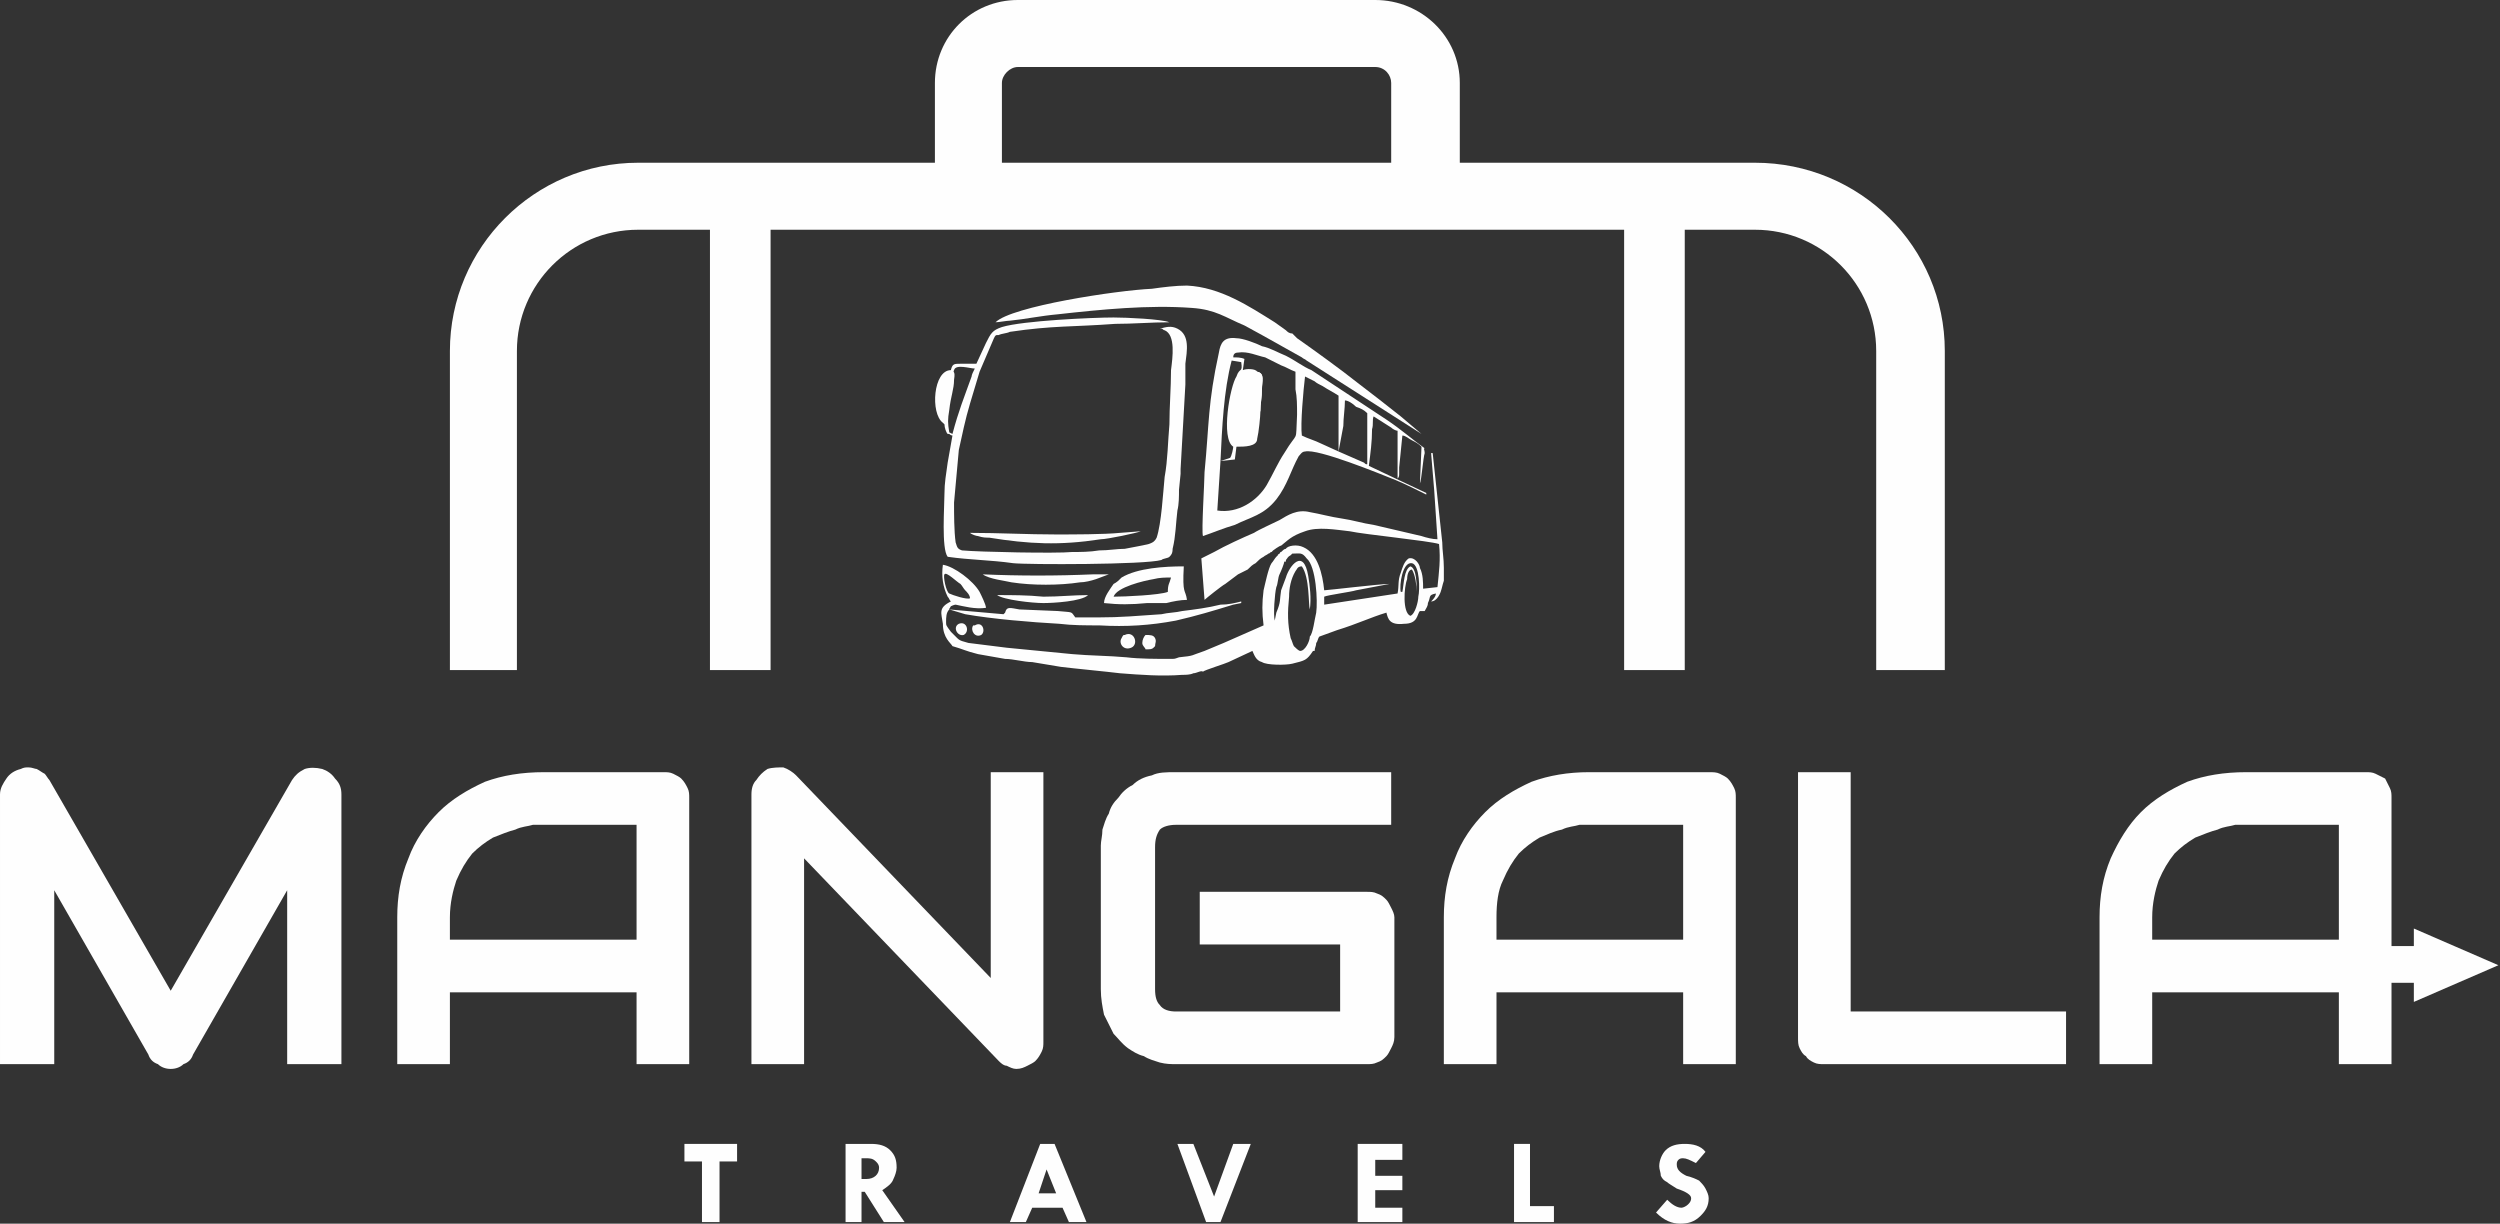 <?xml version="1.0" encoding="UTF-8"?>
<!DOCTYPE svg PUBLIC "-//W3C//DTD SVG 1.1//EN" "http://www.w3.org/Graphics/SVG/1.1/DTD/svg11.dtd">
<!-- Creator: CorelDRAW X7 -->
<svg xmlns="http://www.w3.org/2000/svg" xml:space="preserve" width="1.567in" height="0.767in" version="1.1" style="shape-rendering:geometricPrecision; text-rendering:geometricPrecision; image-rendering:optimizeQuality; fill-rule:evenodd; clip-rule:evenodd"
viewBox="0 0 1567 767"
 xmlns:xlink="http://www.w3.org/1999/xlink">
 <rect x="0" y="0" width="1567" height="767" fill="#333333" stroke="none"/>
 <defs>
  <style type="text/css">
   <![CDATA[
    .fil1 {fill:#FEFEFE}
    .fil0 {fill:#FEFEFE;fill-rule:nonzero}
   ]]>
  </style>
 </defs>
 <g id="Layer_x0020_1">
  <g id="_971176928">
   <path class="fil0" d="M214 667l-34 0 0 -109 -59 103c-1,3 -3,5 -6,6 -2,2 -5,3 -8,3 -3,0 -6,-1 -8,-3 -3,-1 -5,-3 -6,-6l-59 -103 0 109 -34 0 0 -169c0,-4 2,-7 4,-10 2,-3 5,-5 9,-6 2,-1 3,-1 5,-1 2,0 4,1 5,1 2,1 3,2 5,3 1,1 2,3 3,4l76 132 76 -132c2,-3 4,-5 8,-7 3,-1 7,-1 11,0 3,1 6,3 8,6 3,3 4,6 4,10l0 169z"/>
   <path id="1" class="fil0" d="M432 667l-33 0 0 -45 -117 0 0 45 -33 0 0 -92c0,-13 2,-25 7,-37 4,-11 11,-21 19,-29 8,-8 18,-14 29,-19 11,-4 23,-6 37,-6l75 0c2,0 4,0 6,1 2,1 4,2 5,3 2,2 3,4 4,6 1,2 1,4 1,6l0 167zm-150 -78l117 0 0 -72 -58 0c-1,0 -4,0 -7,0 -3,1 -7,1 -11,3 -4,1 -9,3 -14,5 -5,3 -9,6 -13,10 -4,5 -7,10 -10,17 -2,6 -4,14 -4,23l0 14z"/>
   <path id="2" class="fil0" d="M654 653c0,2 0,4 -1,6 -1,2 -2,4 -4,6 -1,1 -3,2 -5,3 -2,1 -4,2 -7,2 -2,0 -4,-1 -6,-2 -2,0 -4,-2 -5,-3l-122 -127 0 129 -33 0 0 -169c0,-4 1,-7 3,-9 2,-3 4,-5 7,-7 3,-1 7,-1 10,-1 3,1 6,3 8,5l122 127 0 -129 33 0 0 169z"/>
   <path id="3" class="fil0" d="M874 650c0,3 -1,5 -2,7 -1,2 -2,4 -3,5 -2,2 -3,3 -6,4 -2,1 -4,1 -6,1l-120 0c-3,0 -6,0 -10,-1 -3,-1 -7,-2 -10,-4 -4,-1 -7,-3 -10,-5 -4,-3 -6,-6 -9,-9 -2,-4 -4,-8 -6,-12 -1,-5 -2,-10 -2,-16l0 -90c0,-3 1,-6 1,-10 1,-3 2,-7 4,-10 1,-4 3,-7 6,-10 2,-3 5,-6 9,-8 3,-3 7,-5 12,-6 4,-2 9,-2 15,-2l135 0 0 33 -135 0c-4,0 -8,1 -10,3 -2,3 -3,6 -3,11l0 89c0,5 1,8 3,10 2,3 6,4 10,4l103 0 0 -42 -88 0 0 -33 105 0c2,0 4,0 6,1 3,1 4,2 6,4 1,1 2,3 3,5 1,2 2,4 2,6l0 75z"/>
   <path id="4" class="fil0" d="M1088 667l-33 0 0 -45 -117 0 0 45 -33 0 0 -92c0,-13 2,-25 7,-37 4,-11 11,-21 19,-29 8,-8 18,-14 29,-19 11,-4 23,-6 36,-6l75 0c3,0 5,0 7,1 2,1 4,2 5,3 2,2 3,4 4,6 1,2 1,4 1,6l0 167zm-150 -78l117 0 0 -72 -59 0c-1,0 -3,0 -6,0 -3,1 -7,1 -11,3 -5,1 -9,3 -14,5 -5,3 -9,6 -13,10 -4,5 -7,10 -10,17 -3,6 -4,14 -4,23l0 14z"/>
   <path id="5" class="fil0" d="M1295 667l-152 0c-2,0 -4,0 -6,-1 -2,-1 -4,-2 -5,-4 -2,-1 -3,-3 -4,-5 -1,-2 -1,-4 -1,-7l0 -166 33 0 0 150 135 0 0 33z"/>
   <path id="6" class="fil0" d="M1499 667l-33 0 0 -45 -117 0 0 45 -33 0 0 -92c0,-13 2,-25 7,-37 5,-11 11,-21 19,-29 8,-8 18,-14 29,-19 11,-4 23,-6 37,-6l75 0c2,0 4,0 6,1 2,1 4,2 6,3 1,2 2,4 3,6 1,2 1,4 1,6l0 167zm-150 -78l117 0 0 -72 -58 0c-1,0 -3,0 -7,0 -3,1 -7,1 -11,3 -4,1 -9,3 -14,5 -5,3 -9,6 -13,10 -4,5 -7,10 -10,17 -2,6 -4,14 -4,23l0 14z"/>
   <polygon class="fil0" points="429,717 462,717 462,728 451,728 451,766 440,766 440,728 429,728 "/>
   <path id="1" class="fil0" d="M530 717l16 0c5,0 9,1 12,4 3,3 4,6 4,11 0,2 -1,5 -2,7 -1,3 -4,5 -7,7l14 20 -13 0 -12 -19 -2 0 0 19 -10 0 0 -49zm10 9l0 13 3 0c5,0 8,-3 8,-7 0,-2 -1,-3 -2,-4 -2,-2 -4,-2 -6,-2l-3 0z"/>
   <path id="2" class="fil0" d="M652 717l9 0 20 49 -11 0 -4 -9 -19 0 -4 9 -10 0 19 -49zm4 16l-5 15 11 0 -6 -15z"/>
   <polygon id="3" class="fil0" points="738,717 748,717 761,750 773,717 784,717 765,766 756,766 "/>
   <polygon id="4" class="fil0" points="851,717 879,717 879,727 862,727 862,737 879,737 879,746 862,746 862,757 879,757 879,766 851,766 "/>
   <polygon id="5" class="fil0" points="949,717 959,717 959,756 974,756 974,766 949,766 "/>
   <path id="6" class="fil0" d="M1069 722l-6 7c-4,-2 -6,-3 -8,-3 -1,0 -2,0 -3,1 -1,1 -1,2 -1,3 0,3 2,5 6,7 4,1 6,2 8,3 1,1 3,3 4,5 1,2 2,4 2,6 0,5 -2,8 -5,11 -4,4 -8,5 -13,5 -5,0 -10,-2 -15,-7l7 -8c3,3 6,5 9,5 1,0 3,-1 4,-2 1,-1 2,-2 2,-4 0,-2 -3,-4 -9,-6 -3,-2 -5,-3 -6,-4 -2,-1 -3,-2 -4,-4 0,-2 -1,-4 -1,-6 0,-4 2,-8 4,-10 3,-3 7,-4 12,-4 5,0 10,1 13,5z"/>
   <path class="fil0" d="M1100 102l-185 0 0 -50c0,-29 -24,-52 -53,-52l-224 0c-29,0 -52,23 -52,52l0 50 -186 0c-65,0 -118,53 -118,118l0 200 42 0 0 -200c0,-42 34,-76 76,-76l45 0 0 276 38 0 0 -276 535 0 0 276 38 0 0 -276 44 0c42,0 76,34 76,76l0 200 43 0 0 -200c0,-65 -53,-118 -119,-118zm-472 -50l0 0c0,-5 5,-10 10,-10l224 0c6,0 10,5 10,10l0 50 -244 0 0 -50z"/>
   <path class="fil0" d="M1460 616l53 0 0 12 53 -23 -53 -23 0 11 -53 0 0 23zm27 0m26 6m27 -6m0 -23m-27 -5m-26 5m-27 12"/>
   <g>
    <path class="fil1" d="M899 308l2 30c-3,0 -7,-1 -10,-2 -9,-2 -21,-5 -30,-7 -7,-1 -13,-3 -20,-4 -7,-1 -14,-3 -20,-4 -8,-2 -14,2 -19,5 -4,2 -13,6 -16,8 -7,3 -18,8 -25,12 -2,1 -6,3 -8,4l2 26c1,-1 11,-9 13,-10l8 -6c2,-1 4,-2 6,-3 2,-2 3,-3 5,-4 2,-2 3,-3 5,-4 1,-1 2,-1 3,-2 1,0 1,-1 2,-1l1 -1c0,0 4,-3 5,-3 4,-3 6,-6 15,-9 8,-3 19,-1 28,0 9,2 50,6 56,8 1,10 0,17 -1,27l-9 1c0,-4 0,-9 -2,-13 0,-2 -3,-7 -7,-6 -3,2 -4,6 -5,9 -2,5 -1,8 -2,13l-46 7 0 -5c2,-1 17,-3 20,-4l21 -4c-6,0 -39,4 -41,4 -1,-10 -4,-23 -13,-27 -4,-2 -10,-1 -11,1 -1,0 -2,1 -3,2 -1,0 0,0 -1,1 -1,1 -1,0 -1,1l0 0 -1 1c-1,1 -2,3 -3,4 -2,3 -4,13 -5,17 -1,8 -1,14 0,22l-25 11 -12 5c-9,3 -6,3 -16,4 -3,1 -2,1 -6,1 -8,0 -19,0 -27,-1 -11,-1 -23,-1 -34,-2l-41 -4 -24 -3c-3,-1 -5,-1 -7,-3 -1,-1 -1,-1 -2,-2 -1,-1 -1,-1 -2,-2 -3,-4 -3,-4 -3,-6 0,-3 0,-6 2,-8 3,1 7,2 10,3 17,3 41,5 59,6 8,1 17,1 25,1 17,1 32,0 48,-3 13,-3 23,-6 36,-10l5 -1c0,-1 0,-1 0,-1 -4,1 -8,2 -13,2 -8,2 -16,3 -24,4 -4,1 -9,1 -13,2 -15,1 -25,2 -40,2 -4,0 -10,0 -14,0 -3,-4 -1,-3 -11,-4l-24 -1c-6,-1 -8,-2 -9,2l-1 1 -34 -3c0,-1 0,0 1,-2 0,0 2,-1 3,-1 5,1 12,3 19,2 0,-2 -3,-8 -4,-10 -4,-7 -16,-16 -23,-17 -1,7 0,14 3,20 1,1 1,2 2,3 -8,4 -6,7 -5,14 0,9 5,12 6,14 7,2 8,3 16,5 6,1 11,2 17,3 5,0 12,2 17,2 6,1 12,2 18,3 8,1 29,3 37,4 13,1 26,2 39,1 2,0 5,0 7,-1 2,0 5,-2 6,-1 1,-1 14,-5 16,-6l15 -7c1,2 2,6 6,7 3,2 15,2 19,1 8,-2 9,-2 13,-8l1 0c0,-2 1,-3 1,-5 1,-1 1,-3 2,-4l11 -4c13,-4 21,-8 31,-11 1,4 2,8 11,7 9,0 8,-6 10,-8l3 0c1,-2 2,-3 2,-5 2,-4 0,-5 5,-6 0,2 -2,4 -3,5 4,0 6,-6 6,-6 1,-3 1,-4 2,-7 0,-3 0,-6 0,-8 0,-6 -1,-11 -1,-16 -1,-9 -2,-19 -3,-28 -1,-9 -2,-19 -3,-28l-1 0 2 24zm-21 63l1 0c1,-5 1,-14 5,-16 4,1 4,12 4,16 0,-4 -1,-11 -3,-14 -2,0 -3,3 -3,6 -2,5 -3,21 2,23 3,-1 5,-9 5,-12 1,-4 1,-20 -4,-21 -6,-1 -8,14 -7,18zm-68 -24c5,0 6,-1 9,3 6,5 7,27 6,34 -1,4 -2,13 -4,15 0,3 -3,9 -6,9 -1,0 -3,-2 -4,-3 -1,-2 -1,-3 -2,-5 -2,-9 -2,-16 -1,-26 0,-5 1,-11 4,-16 1,-1 1,-3 4,-3 5,7 4,24 5,27 1,-7 0,-15 -1,-21 -3,-18 -12,-6 -14,1 -1,3 -2,5 -3,8 -1,6 0,7 -3,14l-1 5c-1,-4 0,-17 1,-21 1,-2 1,-6 2,-8 1,-2 3,-7 3,-8l1 0c0,0 0,0 0,-1 0,0 0,0 0,0 1,-1 1,-2 3,-3 1,-1 0,0 1,-1zm-202 28c0,-2 -2,-4 -3,-5 -1,-1 -2,-3 -3,-4 -2,-1 -9,-8 -10,-6 -1,1 1,11 3,12 2,1 11,4 13,3z"/>
    <path class="fil1" d="M894 310c0,0 0,-1 0,-1 0,0 0,0 0,0 -2,-1 -32,-15 -36,-17 1,-8 2,-15 2,-23 1,-3 0,-6 1,-8l11 7c1,1 3,2 4,2l0 30c1,-1 1,-2 1,-3 0,-2 0,-3 0,-4l2 -20c2,0 4,2 6,3 2,1 4,2 6,4l-1 23c1,-2 2,-16 3,-19 0,-2 -1,-3 0,-3 -7,-5 -15,-12 -24,-18l-47 -31c-5,-2 -10,-6 -16,-9 -5,-2 -10,-5 -15,-6 -4,-2 -12,-5 -16,-5 -8,-1 -10,3 -11,9 -7,32 -6,44 -9,75 0,6 -2,37 -1,40 6,-2 13,-5 20,-7 10,-5 18,-6 26,-16 7,-9 9,-18 14,-27 1,-1 2,-3 4,-3 8,-2 47,14 57,18 5,2 15,7 19,9zm-129 -21l6 -2c1,-1 2,-6 2,-7 -8,-5 -2,-38 2,-44 2,-6 4,-2 3,-9l-6 -1c-5,19 -6,42 -7,63zm23 -56c5,1 3,6 3,11 0,5 -1,9 -1,14l0 0c0,3 -1,13 -2,17 0,5 -8,5 -13,5l-1 8 -9 1 -2 31c13,2 25,-6 31,-16 4,-7 7,-14 11,-20 9,-15 7,-5 8,-24 0,-6 0,-11 -1,-16l0 -11c-3,-1 -6,-3 -9,-4l-10 -5c-5,-1 -11,-4 -17,-3 -2,0 -3,1 -3,3 2,0 5,0 7,1l-1 7c2,-1 8,-1 9,1zm51 50l16 7c1,1 1,1 2,1l0 -32c-2,-2 -4,-3 -7,-4 -2,-2 -5,-4 -7,-4 0,5 -1,11 -1,16 -1,5 -2,11 -3,16zm-23 -10c4,2 8,3 12,5l11 5 0 -35c-3,-2 -7,-4 -10,-6 -2,-1 -4,-2 -5,-3 -2,-1 -4,-2 -6,-3 -1,8 -3,30 -2,37z"/>
    <path class="fil1" d="M591 265c1,1 0,0 1,1 0,2 1,5 2,6 0,0 1,0 1,0 1,1 2,1 2,1l-3 17c-1,7 -2,13 -2,19 0,8 -2,35 2,40 14,2 27,2 41,4 9,1 83,1 93,-2 1,-1 4,-1 5,-2 1,-1 2,-2 2,-5 2,-8 2,-16 3,-24 1,-4 1,-9 1,-13l1 -10c0,0 0,-2 0,-3 1,-17 2,-35 3,-53 0,-4 0,-9 0,-13 1,-8 3,-18 -5,-22 -4,-2 -7,-1 -11,0l1 0c1,0 1,1 2,1 7,3 5,17 4,25 0,11 -1,23 -1,34 -1,11 -1,22 -3,33 -1,10 -2,29 -5,38 -1,2 -2,3 -5,4 -4,1 -10,2 -15,3 -5,0 -10,1 -16,1 -6,1 -12,1 -17,1 -10,1 -58,0 -69,-1 -3,-1 -3,-2 -4,-5 -1,-7 -1,-18 -1,-25 1,-11 2,-22 3,-33 2,-9 4,-19 7,-29l6 -20c3,-7 6,-14 9,-21 1,-2 1,-2 3,-2 2,-1 5,-1 7,-2 27,-4 39,-3 66,-5 11,0 23,-1 34,-1 -5,-2 -27,-3 -35,-3 -13,0 -57,2 -70,6 -6,2 -7,4 -10,10l-6 13c-3,0 -6,0 -10,0 -4,0 -5,0 -6,4 -11,0 -13,27 -5,33zm4 6l2 1c4,-15 7,-22 12,-36 0,-1 1,-3 2,-5 -3,0 -12,-3 -13,1 -1,2 1,0 0,6 0,6 -2,10 -3,19 -1,6 -1,8 0,14z"/>
    <path class="fil1" d="M624 202c2,0 7,-1 9,-1 10,-1 19,-3 30,-4 27,-3 57,-6 84,-4 15,1 21,6 33,11l11 6c7,4 18,10 25,14 1,1 2,1 3,2l72 46c-1,-1 -12,-10 -13,-11 -5,-4 -9,-7 -14,-11l-13 -10c-10,-8 -28,-21 -38,-28 -1,-1 -2,-2 -3,-3 -2,0 -3,-1 -4,-2l-7 -5c-16,-10 -34,-22 -55,-23 -7,0 -15,1 -22,2 -22,1 -88,11 -98,21z"/>
    <path class="fil1" d="M692 378c9,1 17,1 27,0 4,0 8,0 12,0 4,-1 9,-2 13,-2 -1,-7 -3,-3 -2,-21 -12,0 -29,1 -39,7 -2,2 -3,3 -5,4 -2,3 -6,8 -6,12zm6 -4c7,0 29,-1 34,-3 0,-5 1,-5 2,-9 -4,0 -7,0 -11,1 -6,1 -23,5 -25,11z"/>
    <path class="fil1" d="M608 334c1,1 4,2 5,2 3,1 5,1 7,1 25,4 44,5 70,1 4,0 23,-4 25,-5l-13 1c-10,1 -30,1 -40,1 -18,0 -36,-1 -54,-1z"/>
    <path class="fil1" d="M616 360l0 0c4,3 14,4 18,5 13,2 30,2 43,0 3,0 7,-1 10,-2 3,-1 5,-2 8,-3 -3,0 -7,0 -10,0 -23,1 -46,1 -69,0z"/>
    <path class="fil1" d="M625 373c4,3 22,5 29,5 6,0 24,-1 28,-5 -9,0 -18,1 -28,1 -10,-1 -20,-1 -29,-1z"/>
    <path class="fil1" d="M790 258l0 0c0,-5 1,-9 1,-14 0,-5 2,-10 -3,-11 0,0 -1,0 -2,2 -1,1 -2,2 -3,2 0,1 -1,1 -1,2 -1,3 1,5 1,6 0,2 -1,3 0,5 0,1 3,4 5,5 1,2 1,1 2,3z"/>
    <path class="fil1" d="M828 389l0 3 49 -14 0 -2c-5,1 -45,12 -49,13z"/>
    <path class="fil1" d="M705 398c-1,0 -1,0 -2,2 -2,3 1,8 6,6 5,-2 2,-11 -4,-8z"/>
    <path class="fil1" d="M718 407c3,0 4,0 5,-1l1 -1c0,-2 1,-3 0,-5 -1,-2 -3,-2 -6,-2 -1,1 -2,3 -2,5 0,2 2,3 2,4z"/>
    <path class="fil1" d="M601 391c-4,2 -1,8 3,7 4,-2 2,-9 -3,-7z"/>
    <path class="fil1" d="M611 392c0,0 0,0 -1,0 -2,3 1,8 5,6 3,-2 1,-9 -4,-6z"/>
   </g>
  </g>
 </g>
</svg>

